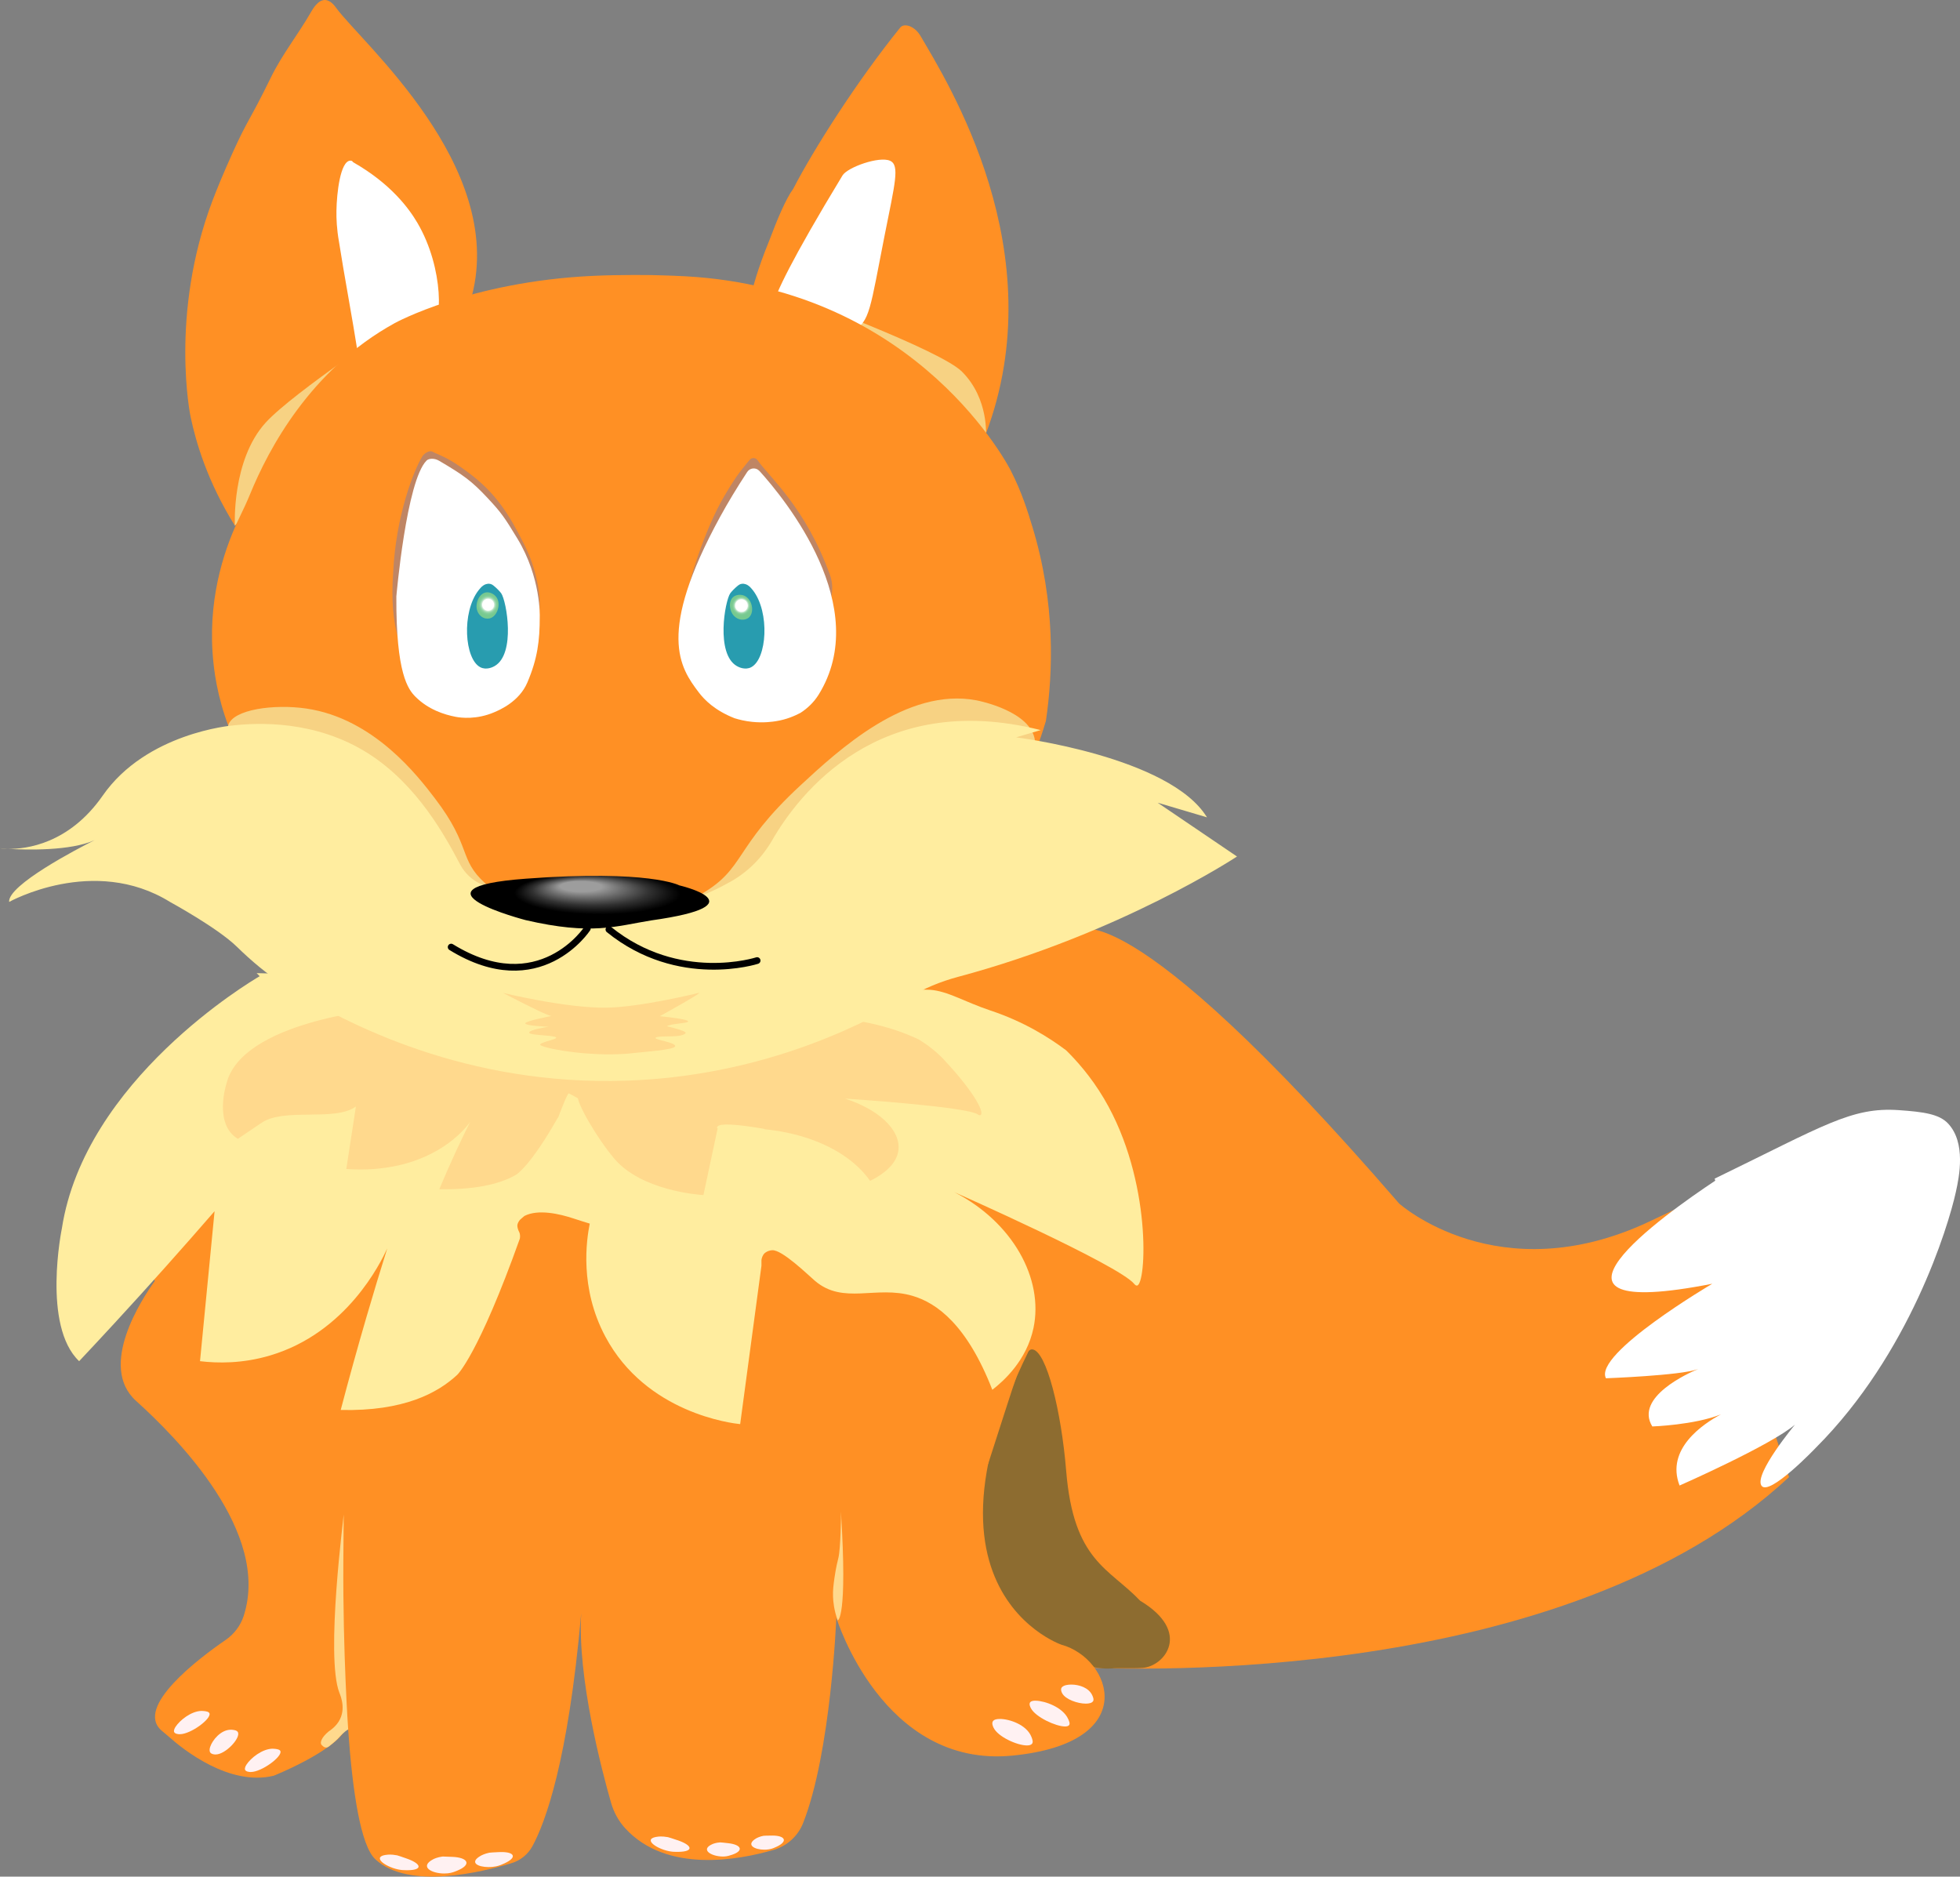 <?xml version="1.0" encoding="UTF-8"?>
<svg xmlns="http://www.w3.org/2000/svg" xmlns:xlink="http://www.w3.org/1999/xlink" viewBox="0 0 582.97 558.14">
  <rect x="0" y="0" width="582.97" height="558.14" fill="#808080" stroke="none"/>
  <defs>
    <style>
      .cls-1 {
        fill: url(#_名称未設定グラデーション_110);
      }

      .cls-1, .cls-2, .cls-3, .cls-4, .cls-5, .cls-6, .cls-7, .cls-8, .cls-9, .cls-10, .cls-11, .cls-12, .cls-13, .cls-14, .cls-15 {
        stroke-width: 0px;
      }

      .cls-2 {
        fill: #ffed9f;
      }

      .cls-3, .cls-13 {
        fill: #f7d283;
      }

      .cls-3, .cls-14, .cls-15 {
        mix-blend-mode: multiply;
      }

      .cls-4 {
        mix-blend-mode: color;
      }

      .cls-4, .cls-9, .cls-14 {
        fill: #ffd98d;
      }

      .cls-5 {
        fill: #fff1f2;
      }

      .cls-16 {
        isolation: isolate;
      }

      .cls-6 {
        fill: url(#_名称未設定グラデーション_73);
      }

      .cls-7 {
        fill: #8d6c30;
        mix-blend-mode: hard-light;
      }

      .cls-8 {
        fill: url(#_名称未設定グラデーション_114);
      }

      .cls-9 {
        mix-blend-mode: darken;
      }

      .cls-17 {
        fill: none;
        stroke: #000;
        stroke-linecap: round;
        stroke-linejoin: round;
        stroke-width: 2px;
      }

      .cls-10 {
        fill: #bf8564;
      }

      .cls-11 {
        fill: #fff;
      }

      .cls-12 {
        fill: #ff9024;
      }

      .cls-13 {
        mix-blend-mode: color-burn;
      }

      .cls-15 {
        fill: #289caf;
      }
    </style>
    <radialGradient id="_名称未設定グラデーション_73" data-name="名称未設定グラデーション 73" cx="180.12" cy="268.01" fx="171.14" fy="252.82" r="33.84" gradientTransform="translate(.6 198.26) rotate(.5) scale(1 .25)" gradientUnits="userSpaceOnUse">
      <stop offset=".18" stop-color="#9d9d9d"/>
      <stop offset=".32" stop-color="#6e6e6e"/>
      <stop offset=".51" stop-color="#323232"/>
      <stop offset=".66" stop-color="#0e0e0e"/>
      <stop offset=".73" stop-color="#000"/>
    </radialGradient>
    <radialGradient id="_名称未設定グラデーション_110" data-name="名称未設定グラデーション 110" cx="145.18" cy="179.86" fx="145.18" fy="179.86" r="4.61" gradientUnits="userSpaceOnUse">
      <stop offset=".36" stop-color="#fff"/>
      <stop offset=".38" stop-color="#ecf7ef"/>
      <stop offset=".41" stop-color="#ccebd5"/>
      <stop offset=".45" stop-color="#b1e0bf"/>
      <stop offset=".49" stop-color="#9bd7ad"/>
      <stop offset=".54" stop-color="#8ad19f"/>
      <stop offset=".6" stop-color="#7ecc96"/>
      <stop offset=".69" stop-color="#77c990"/>
      <stop offset=".93" stop-color="#76c98f"/>
    </radialGradient>
    <radialGradient id="_名称未設定グラデーション_114" data-name="名称未設定グラデーション 114" cx="220.53" cy="180.11" fx="220.53" fy="180.11" r="3.77" gradientUnits="userSpaceOnUse">
      <stop offset=".47" stop-color="#fff"/>
      <stop offset=".49" stop-color="#ecf7ef"/>
      <stop offset=".52" stop-color="#ccebd5"/>
      <stop offset=".56" stop-color="#b1e0bf"/>
      <stop offset=".6" stop-color="#9bd7ad"/>
      <stop offset=".64" stop-color="#8ad19f"/>
      <stop offset=".7" stop-color="#7ecc96"/>
      <stop offset=".78" stop-color="#77c990"/>
      <stop offset="1" stop-color="#76c98f"/>
    </radialGradient>
  </defs>
  <g class="cls-16">
    <g id="_レイヤー_2" data-name="レイヤー 2">
      <g id="_レイヤー_1-2" data-name="レイヤー 1">
        <path class="cls-12" d="M100.03,2.4C99.56,1.76,98.3,0,96.62,0c-2.07,0-3.61,2.7-4.16,3.66-3.77,6.56-8.55,12.54-11.87,19.34-6.53,13.35-6.68,12.04-11.33,22.28-2.85,6.27-5.06,11.75-6.05,14.38-12.9,34.05-6.52,64.31-6.52,64.31,1.59,7.56,5.01,19.29,13.18,32.39l70.52-68.5C150.35,49.24,107.59,12.76,100.03,2.4Z"/>
        <path class="cls-12" d="M504.97,356.43c-4.37,2.12-9.17,4.42-14.49,6.92-44.87,21.09-74.34-5.41-74.34-5.41-82.99-95.97-96.24-80.93-96.24-80.93-130.93,42.46-223.51,99.48-217.68,143.49,4.98,37.56,83.18,38.77,150.06,48.7,27.31,4.05,50.65,25.9,69.6,26.72,14.45.63,143.51,5.76,210.23-56.61"/>
        <path class="cls-12" d="M273.81,10.72c-1.77-3.03-4.9-3.95-6.05-2.52-12.8,15.82-25.73,36.15-31.83,47.96-2.15,2.89-4.78,9.15-7.05,15.2-3.76,9.19-5.03,14.63-5.03,14.63l69.29,43.27c20.64-54.32-11.43-104.99-19.34-118.55Z"/>
        <path class="cls-3" d="M236.69,88.25s43,15.84,49.43,22.28c8.16,8.16,7.12,19.41,7.12,19.41l-56.55-41.69Z"/>
        <path class="cls-3" d="M69.86,156.36s-1.02-19.49,9.16-30.67c8.25-9.05,41.04-30.67,41.04-30.67"/>
        <g>
          <path class="cls-11" d="M231.98,92.24s-12.05,10.52,18.61-40.06c1.47-2.42,10.9-5.8,14.13-4.37,2.98,1.32,1.46,6.75-1.64,22.38-4.21,21.21-4.34,25.92-9.45,28.04-2.01.83-10.34-.57-21.65-5.99Z"/>
          <path class="cls-11" d="M124.17,99.59c.69.63,3.08-1.51,3.89-1.68,3.6-.75,4.09-18-3.91-31.63-2.47-4.2-7.82-11.6-19.14-18.05-.13-.31-.5-.5-.87-.45,0,0,0,0,0,0-2.91.21-3.99,9.58-4.07,14.92-.04,2.25.08,5.39.75,9.17,1.48,9.56,4.07,23.28,5.55,32.85l17.8-5.12Z"/>
        </g>
        <path class="cls-12" d="M69.33,217.93c17.2,52.46,66.76,87.91,121.89,87.23,55.34-.68,104.14-37.62,119.87-90.75,2.1-14.33,2.94-35.03-4.09-57.96-1.4-4.58-3.08-10.04-6.34-16.45,0,0,0,0,0,0,0,0-26.98-53.96-96.68-57.82-4.71-.26-10.11-.36-10.11-.36s-9.26-.16-17.56.23c-36.47,1.71-58.87,14.03-58.87,14.03-25.23,13.88-37.63,37.67-43.04,50.85-.91,2.22-1.91,4.39-2.97,6.55-4.08,8.34-9.4,22.69-8.21,40.55.35,5.25,1.35,13.08,4.87,22.28"/>
        <path class="cls-4" d="M177.69,353.67c-22.21-38.55-32.04-45.85-36.77-44.19-12.23,4.29-2.74,72.62,8.75,73.62,5.1.44,8.29-12.58,13.61-11.83,9.26,1.29,7.1,41.64,12.8,42.14,4.46.39,14.55-23.58,7.84-46.23-1.67-5.63-4.07-10.15-6.23-13.51Z"/>
        <path class="cls-4" d="M223.61,373.36s-9.91-7.06-7.06-7.02c0,0-19.42-.51-18.27-16.95,0-.03-.04-.07-.03-.13.07-.91,7.91,1.61,12.28-1.42,2.57-1.78,1.48-3.75,5-6.26,3.24-2.31,5.54-1.62,5.66-1.55,0,0,.01,0,.01,0,0-.02-4.78-2.74-5.79-3.72-.28-.27.72-.41,1.43-.44,2.13-.07,1.74-.02,3-.19,2.37-.32,3.3-.41,4.51.18,2.36,1.14,7.31,2.05,11.57,10.18.05.1-.86-3.02-.86-3.02,1.51.9,4.83,3,8.07,6.47,9.74,10.43,12.42,26.37,11.54,41.73,0,0-30.19-8.27-31.07-17.88Z"/>
        <path class="cls-7" d="M339.16,476.12c-9.29-9.78-19.85-11.74-22.04-38.63-1.46-17.88-5.86-35.54-9.99-36.15-2.63-.39-4.85,8.29-13.21,34-3.82,4.93-9.22,13.83-8.52,24.77,1.66,26.03,36.1,37.01,45.26,36.11,1.97-.19,6.04.05,9.18-.16,6.54-.44,14.76-10.67-.68-19.95Z"/>
        <path class="cls-7" d="M325.9,480.47c-5.76-6.06-12.31-7.28-13.67-23.96-.9-11.09-3.63-22.04-6.2-22.42-1.63-.24-3.01,5.14-8.19,21.08-2.37,3.06-5.72,8.57-5.28,15.36,1.03,16.14,22.39,22.95,28.07,22.4,1.22-.12,3.56-1.15,5.21-.34,6.18,3.03,9.64-6.37.06-12.13Z"/>
        <path class="cls-12" d="M315.74,489.18s-57.01-19.45,7.04-116.24l-54.39-39.05-214.31,22.12-11.09,17.72,3.06,7.26c-3.76,5.21-17.03,25.34-5.57,35.67,12.38,11.16,40.03,39.13,32.01,63.92-.94,2.92-2.85,5.43-5.38,7.17-7.93,5.45-27.16,19.93-19.05,26.95.74.64,1.5,1.24,2.23,1.89,4.16,3.71,17.93,14.78,31.15,11.53,0,0,16.85-6.74,21-13.22l1.11-.55c1.33,18.81,3.75,34.57,8.08,38.62,9.9,9.25,31.95,3.78,40.54,1.16,2.64-.81,4.87-2.61,6.19-5.04,3.77-6.93,10.62-25.13,14.52-69.39h0c-1.2,19.22,6.15,46.96,8.86,56.44.81,2.83,2.23,5.46,4.22,7.63,12.31,13.44,33.71,9.46,44.17,6.41,3.99-1.16,7.21-4.1,8.74-7.97,8.31-21.01,9.88-61.08,9.88-61.08,0,0,13.71,44.81,52.37,41.02,38.66-3.78,29.47-28.92,14.6-32.98Z"/>
        <path class="cls-2" d="M328.39,326.78c-4.05-6.84-8.5-11.65-11.29-14.4-4.94-3.72-12.48-8.51-22.55-11.85-7.56-2.52-12.7-5.8-17.94-6.15l-200.27-4.95c.3.31.6.61.9.91-2.72,1.58-52.01,30.87-58.84,75.03,0,0-5.95,28.92,5.14,39.47,3.54-3.76,7.08-7.57,10.63-11.42,10.23-11.11,20.11-22.18,29.65-33.18-1.44,14.87-2.88,29.74-4.33,44.6,5.28.63,12.66.74,20.85-1.7,22.78-6.77,32.89-27.6,34.83-31.82-2.08,6.64-4.14,13.41-6.15,20.31-2.74,9.4-5.3,18.64-7.68,27.72,18.79.43,28.87-5.07,34.65-10.45,0,0,6.26-5.84,18.63-40.52.13-.72.04-1.25-.06-1.59-.15-.53-.33-.62-.5-1.25-.13-.46-.26-.93-.12-1.47.17-.63.68-1.24.68-1.24,0,0,1.25-1.13,1.37-1.19,4.06-2.08,10.37-.65,14.7.79,1.56.52,3.14,1.01,4.72,1.49-.96,4.8-3.12,19.06,4.64,33.61,12.17,22.83,37.79,25.8,40.1,26.03,2.11-15.7,4.22-31.4,6.33-47.11,0-.57,0-1.14,0-1.71.08-.54.29-1.38.95-2.02,0,0,.79-.76,2.18-.88,2.94-.27,10.57,7.21,12.77,9.09,8.49,7.25,18.15,1.27,29.07,4.49,7.16,2.11,16.16,8.56,23.7,27.93,3.39-2.62,10.23-8.75,12.25-18.4,3.07-14.64-6.19-31.47-23.55-40.38,0,0,48.93,21.63,53.52,27.3.27.33.53.49.79.48,2.82-.05,4.6-31.3-9.77-55.56Z"/>
        <path class="cls-9" d="M171.83,325.72c-.61,1.87,5.65,12.7,10.88,18.88,8.04,9.5,24.98,10.74,26.51,10.84,1.41-6.61,2.82-13.22,4.23-19.83"/>
        <path class="cls-9" d="M280.77,315.16c-2.68-2.85-5.62-4.85-7.47-5.99-3.27-1.55-8.25-3.54-14.91-4.93-4.74-.99-9.01-1.41-12.4-1.57l.54-.99-132.38-2.06c.19.12.37.24.56.36-2.39.21-42.84,3.95-47.35,22.3,0,0-3.93,12.04,3.39,16.43,2.34-1.57,4.68-3.15,7.02-4.75,6.76-4.63,21.78-.28,28.09-4.86l-2.86,18.57c3.49.26,8.37.31,13.78-.71,15.06-2.82,21.74-11.49,23.03-13.25-1.38,2.76-2.73,5.58-4.07,8.45-1.81,3.91-3.5,7.76-5.08,11.54,12.42.18,19.08-2.11,22.9-4.35,0,0,4.14-2.43,12.32-16.87.04-.02.15-.1.18-.21.04-.19,2.62-6.98,3.11-7.1l10.4,5.63c3.79.79,4.59.66,8.48,1.24,8.46,1.27,16.92,2.54,25.38,3.81-.19-.33-.2-.6-.03-.81.79-.99,5.47-.74,14.02.72l-.05.09c3.71.36,9.61,1.26,15.75,3.73,9.67,3.89,14.05,9.3,15.67,11.63,2.24-1.09,6.76-3.64,8.1-7.66,2.03-6.09-4.09-13.1-15.57-16.81,0,0,36.51,2.37,39.55,4.74.18.14.35.2.52.2,1.86-.02-1.13-6.4-10.63-16.5Z"/>
        <path class="cls-11" d="M579.42,334.15c-2.61-2.79-7.23-3.47-14.71-3.98-14.06-.95-22.24,4.61-54.72,20.38l.19.6c-14.95,9.92-60.72,42.39-.89,30.66,0,0-35.41,20.82-31.63,28.11,0,0,22.17-.81,27.3-2.7.1-.04.16-.06.24-.09-2.93,1.19-19.11,8.42-13.75,17.12,0,0,12.56-.43,20.42-3.6-5.3,2.83-16.52,10.3-12.31,21.17,0,0,27.03-11.89,34.33-18.11,0,0-12.16,14.6-10,18.11,2.16,3.51,16.27-11.31,16.27-11.31h0c27.81-27.85,39.29-65.59,41.58-76.01,1.02-4.62,3.04-14.63-2.32-20.35Z"/>
        <path class="cls-10" d="M227.17,211.18c-5.97-13.54-22.2-4.13-23.56-30.57.6-6.05,5.93-23.17,11.9-33.2,2.86-4.8,3.7-6.05,6.91-9.99l.58-.67c.63-.73,1.77-.67,2.31.11,3.56,5.1,14.23,13.94,21.56,34.15,4.05,11.17-11.76,25.52-11.76,25.52"/>
        <path class="cls-11" d="M225.87,140.07c-1.01-1.12-2.8-.96-3.62.29-3.1,4.73-5.77,9.16-8.04,13.31-19.04,34.8-11.93,44.92-6.38,52.25,1.71,2.26,4.81,5.39,10.64,7.69,1.32.41,3.09.86,5.22,1.08,3.51.37,6.2-.06,7.06-.19,3.2-.49,5.69-1.62,7.34-2.48,0,0,0,0,0,0,2.15-1.39,4.01-3.2,5.37-5.37,16.25-26.11-9.91-58.12-17.58-66.59Z"/>
        <path class="cls-10" d="M153.4,203.76c.27-13.81,11.25-14.21,5.44-34.49-.75-2.61-1.8-5.13-3.03-7.55-4.48-8.91-8.46-15.19-16.4-21.09-4.48-3.33-6.37-4.36-10.06-5.93l-.79-.4c-.86-.43-2.41.58-2.92,1.39-2.49,4.01-7.91,17.62-8.69,34.5-2.49,33.62,15.6,33.41,20.04,38.5"/>
        <path class="cls-11" d="M160.54,183.43s.41-11.62-6.64-23.23c-3.84-6.33-4.79-7.72-8.89-12.1-4.69-5.01-7.07-6.75-14.39-11.05-1.49-.88-3.11-.69-3.71-.1-6.04,5.9-9.02,40.45-9.02,40.45-.12,22.96,3.5,27.65,5.72,29.86,3.81,3.79,8.53,5.29,11.94,5.94,1.56.3,6.24.88,11.47-1.37,1.66-.71,7.41-3.18,9.81-8.79,3.05-7.13,3.71-12.47,3.71-19.61Z"/>
        <path class="cls-13" d="M84.05,231.99c33.61,25.69,83.99,67.07,133.69,52.55,30.07-8.79,79.61-49.92,79.61-49.92,6.7-3.68,11.06-9.21,10.49-14.27-1-8.8-16.61-11.91-17.45-12.07-20.75-3.92-40.9,14.74-52.39,25.38-20.13,18.65-16.07,24.59-29.69,32.41-19.47,11.17-48.27,10.79-63.97-3.34-8.04-7.24-3.95-10.84-14.99-25.29-5.02-6.58-18.12-23.73-38.18-26.7-9.55-1.41-21.99.2-23.31,5.04-1.32,4.83,9.25,10.9,16.18,16.2Z"/>
        <g>
          <path class="cls-2" d="M2.42,252.45c-1.51-.09-2.42-.17-2.42-.17,0,0,.9.15,2.42.17Z"/>
          <path class="cls-2" d="M344.4,238.76l14.6,4.33c-11.08-18.11-56.77-23.79-56.77-23.79l7.3-2.16c-48.18-12.15-71.98,19.07-79.89,32.81-2.91,5.06-7.11,9.29-12.18,12.18-3.48,1.98-7.4,3.83-11.77,5.37-28.31,9.98-54.22-.71-62.04-4.3l-.42-.18c-2.72-1.19-4.96-3.26-6.35-5.88l-.05-.09c-4.2-7.91-12.5-23.55-27.29-32.95-15.73-10-32.94-9.19-40.59-8.3,0,0-25.41,2.16-38.39,20.82-10.06,14.45-22.87,15.92-28.12,15.85,5.4.31,18.53.66,25.69-2.6-5.02,2.53-25.89,13.39-25.41,18.38,0,0,25.14-14.06,47.85,0,0,0,14.17,7.73,19.88,13.32,4.29,4.19,8.87,8.07,13.92,11.3,19.1,12.22,54.93,30.09,101.81,28.54,38.45-1.27,67.67-15.04,83.96-24.67,4.6-2.72,9.56-4.8,14.72-6.18,48.54-12.97,83.07-35.82,83.07-35.82-7.84-5.32-15.68-10.63-23.52-15.95Z"/>
        </g>
        <path class="cls-17" d="M225.19,285.69s-23.29,7.58-44.08-9.24"/>
        <path class="cls-6" d="M156.36,273.66s-36.86-9.58,0-12.32,45.68,1.98,45.68,1.98c0,0,24.83,5.78-8.43,10.44-10.38,1.66-17.5,4.49-37.25-.1Z"/>
        <path class="cls-17" d="M174.69,276.15s-14.18,21.75-40.5,5.53"/>
        <path class="cls-9" d="M149.53,295.28s18.65,4.57,30.74,4.42c10.34-.12,27.65-4.42,27.65-4.42.95,0-11.67,6.95-11.67,6.95,7.14.76,8.56,1.27,8.43,1.59-.22.59-5.45.61-6.29,1.42,0,0,6.04,1.36,5.52,2.03-1.19,1.54-7.53.58-8.85,1.31-1.14.63,6.42,1.42,5.72,2.69-.55.99-9.73,1.62-11.67,1.86-6.53.82-13,.32-15.9.09-1.95-.15-9.87-1.1-12.28-2.27-1.63-.79,4.91-1.76,4.49-2.38-.48-.71-7.47-.6-7.98-1.34-.63-.9,5.72-1.86,5.72-1.86,0,0-7.31-.25-6.91-1.07.35-.72,7.87-2.14,7.87-2.14-.01,0-.02,0-.04,0-.71.09-5.55-2.21-14.55-6.89Z"/>
        <g>
          <path class="cls-15" d="M217.21,176.45c.3-.44,1.33-1.53,2.23-2.25.2-.16.5-.39.92-.51.59-.17,1.08-.03,1.34.04.59.17.98.5,1.26.73.2.19.58.58,1,1.12,5.07,6.55,4.17,20.45-.55,22.87-1.85.95-3.83-.1-4.26-.36-6.3-3.63-3.55-19.31-1.94-21.65Z"/>
          <path class="cls-15" d="M149.07,176.45c-.3-.44-1.33-1.53-2.23-2.25-.2-.16-.5-.39-.92-.51-.59-.17-1.08-.03-1.34.04-.59.17-.98.5-1.26.73-.2.19-.58.58-1,1.12-5.07,6.55-4.17,20.45.55,22.87,1.85.95,3.83-.1,4.26-.36,6.3-3.63,3.55-19.31,1.94-21.65Z"/>
        </g>
        <path class="cls-1" d="M144.46,183.95c-1.85-.38-2.94-2.27-2.7-4.14s1.31-3.25,2.57-3.57c1.22-.31,2.62.38,3.33,1.37,1.48,2.06.23,5.81-2.06,6.33-.39.09-.77.08-1.13,0Z"/>
        <path class="cls-8" d="M221.82,184.16c-1.76.57-3.61-.5-4.31-2.21s-.46-3.4.46-4.29c.89-.86,2.42-.95,3.5-.45,2.26,1.04,3.02,4.83,1.32,6.4-.29.27-.62.44-.96.55Z"/>
        <path class="cls-5" d="M297.17,515.26h0M297.38,511.25c-.08,0-.16,0-.24,0-1.37.05-1.73.52-1.83.69-.39.64.04,1.56.2,1.89,1.27,2.7,7.01,5.29,9.93,5.29.72,0,1.27-.16,1.53-.51.39-.51.09-1.31-.17-1.98-1.38-3.64-6.54-5.39-9.42-5.39h0Z"/>
        <path class="cls-5" d="M81.17,520.09c-3.19,0-6.64,2.84-7.86,4.74-.63.99-.47,1.43-.4,1.57.27.53,1.14.59,1.46.62.07,0,.15,0,.22,0,3.25,0,9.4-4.57,8.81-6.2-.18-.48-.89-.58-1.5-.67-.24-.03-.48-.05-.72-.05h0Z"/>
        <path class="cls-5" d="M60.07,508.85c-3.19,0-6.64,2.84-7.86,4.74-.63.99-.47,1.43-.4,1.57.27.53,1.14.59,1.46.62.07,0,.15,0,.22,0,3.25,0,9.4-4.57,8.81-6.2-.18-.48-.89-.59-1.5-.67-.24-.03-.48-.05-.72-.05h0Z"/>
        <path class="cls-5" d="M229.72,545.94c-.07,0-.13,0-.2,0-1.24.02-2.13,0-2.43.06-1.14.21-1.92.62-2.2.78-3.17,1.89-.51,3.35,2.46,3.35.46,0,.92-.03,1.38-.11.98-.16,1.71-.51,2.34-.81,3.4-1.63,2.4-3.28-1.35-3.28h0Z"/>
        <path class="cls-5" d="M217.06,547.59h0M214.25,547.96s-.05,0-.07,0c-1.16.07-1.98.38-2.28.51-3.78,1.66-.25,3.69,3.1,3.69.1,0,.21,0,.31,0,.99-.04,1.76-.3,2.42-.52,3.64-1.22,2.75-3.02-1.13-3.44-1.15-.12-1.99-.24-2.34-.24h0Z"/>
        <path class="cls-5" d="M149.28,550.05h0M144.58,555.65h0s0,0,0,0M149.18,550.83c-.27,0-.55,0-.84.02-1.44.08-2.46.11-2.81.18-1.32.27-2.23.73-2.55.91-3.51,2-.87,3.36,2.36,3.36.68,0,1.38-.06,2.07-.19,1.13-.21,1.98-.61,2.71-.95,3.75-1.75,2.89-3.33-.93-3.33h0Z"/>
        <path class="cls-5" d="M196.58,546.2c-.32,0-.57.02-.71.03-5,.49-.96,3.51,3.1,4.34.83.17,1.56.21,2.21.21.27,0,.52,0,.76-.01,4.57-.11,3.97-2.01-.49-3.48-1.42-.47-2.42-.82-2.78-.89-.85-.16-1.57-.2-2.09-.2h0Z"/>
        <path class="cls-5" d="M115.91,551.59c-.26,0-.46.01-.59.02-5.01.42-1.01,3.5,3.04,4.38.94.21,1.75.24,2.47.24.17,0,.34,0,.5,0,4.57-.05,4-1.96-.44-3.49-1.41-.49-2.41-.85-2.77-.93-.92-.18-1.69-.23-2.21-.23h0Z"/>
        <path class="cls-5" d="M131.91,552.16c-.17,0-.3,0-.39.02-1.39.19-2.36.63-2.7.81-4.14,2.19-.49,4.22,3.31,4.22.38,0,.75-.02,1.12-.06,1.19-.13,2.09-.51,2.87-.84,4.27-1.8,3.05-3.89-1.67-4.05-1.14-.04-2.02-.09-2.54-.09h0Z"/>
        <path class="cls-5" d="M307.97,505.81c-1.22,0-1.52.39-1.61.54-.34.57.12,1.43.29,1.75,1.41,2.62,7.4,5.38,10.12,5.38.57,0,1-.12,1.21-.39.35-.45.02-1.19-.27-1.83-1.57-3.5-6.9-5.39-9.62-5.44-.04,0-.08,0-.12,0h0Z"/>
        <path class="cls-5" d="M318.64,501.02c-.57,0-1.1.06-1.54.16-1.07.25-1.32.7-1.4.86-.28.61.1,1.32.24,1.58.98,1.82,4.59,3.07,7.02,3.07,1.05,0,1.87-.23,2.17-.75.28-.49,0-1.12-.22-1.66-1.03-2.36-3.99-3.26-6.27-3.26h0Z"/>
        <path class="cls-5" d="M68.64,514.45c-2.96,0-5.47,3.09-6.13,5.11-.34,1.05-.08,1.5.01,1.64.38.55,1.18.59,1.48.61.04,0,.09,0,.14,0,2.96,0,7.55-4.96,6.6-6.66-.28-.5-.96-.59-1.53-.67-.19-.03-.38-.04-.56-.04h0Z"/>
        <path class="cls-14" d="M102.23,450.5s-.08,9.42-.11,13.8c-.15,27.86,1.44,50.06,1.44,50.06,0,0-1.11.55-2.69,2.36-.56.64-1.37,1.38-3.03,2.7-1.07.84-1.85-.17-2.02-.29-.88-.65-.25-2.37,1.95-4.18.59-.39,1.59-1.12,2.43-2.17,3.07-3.84,1.14-8.31.73-9.37-4.16-10.76,1.38-52.9,1.29-52.9Z"/>
        <path class="cls-14" d="M249.16,481.93s2.98-.29.96-32.37c.08,1.2-.1,11.13-.75,13.76-.16.66-.74,2.88-1.18,6.02-.28,2.03-.49,3.56-.42,5.52.05,1.49.29,4.02,1.38,7.07Z"/>
      </g>
    </g>
  </g>
</svg>